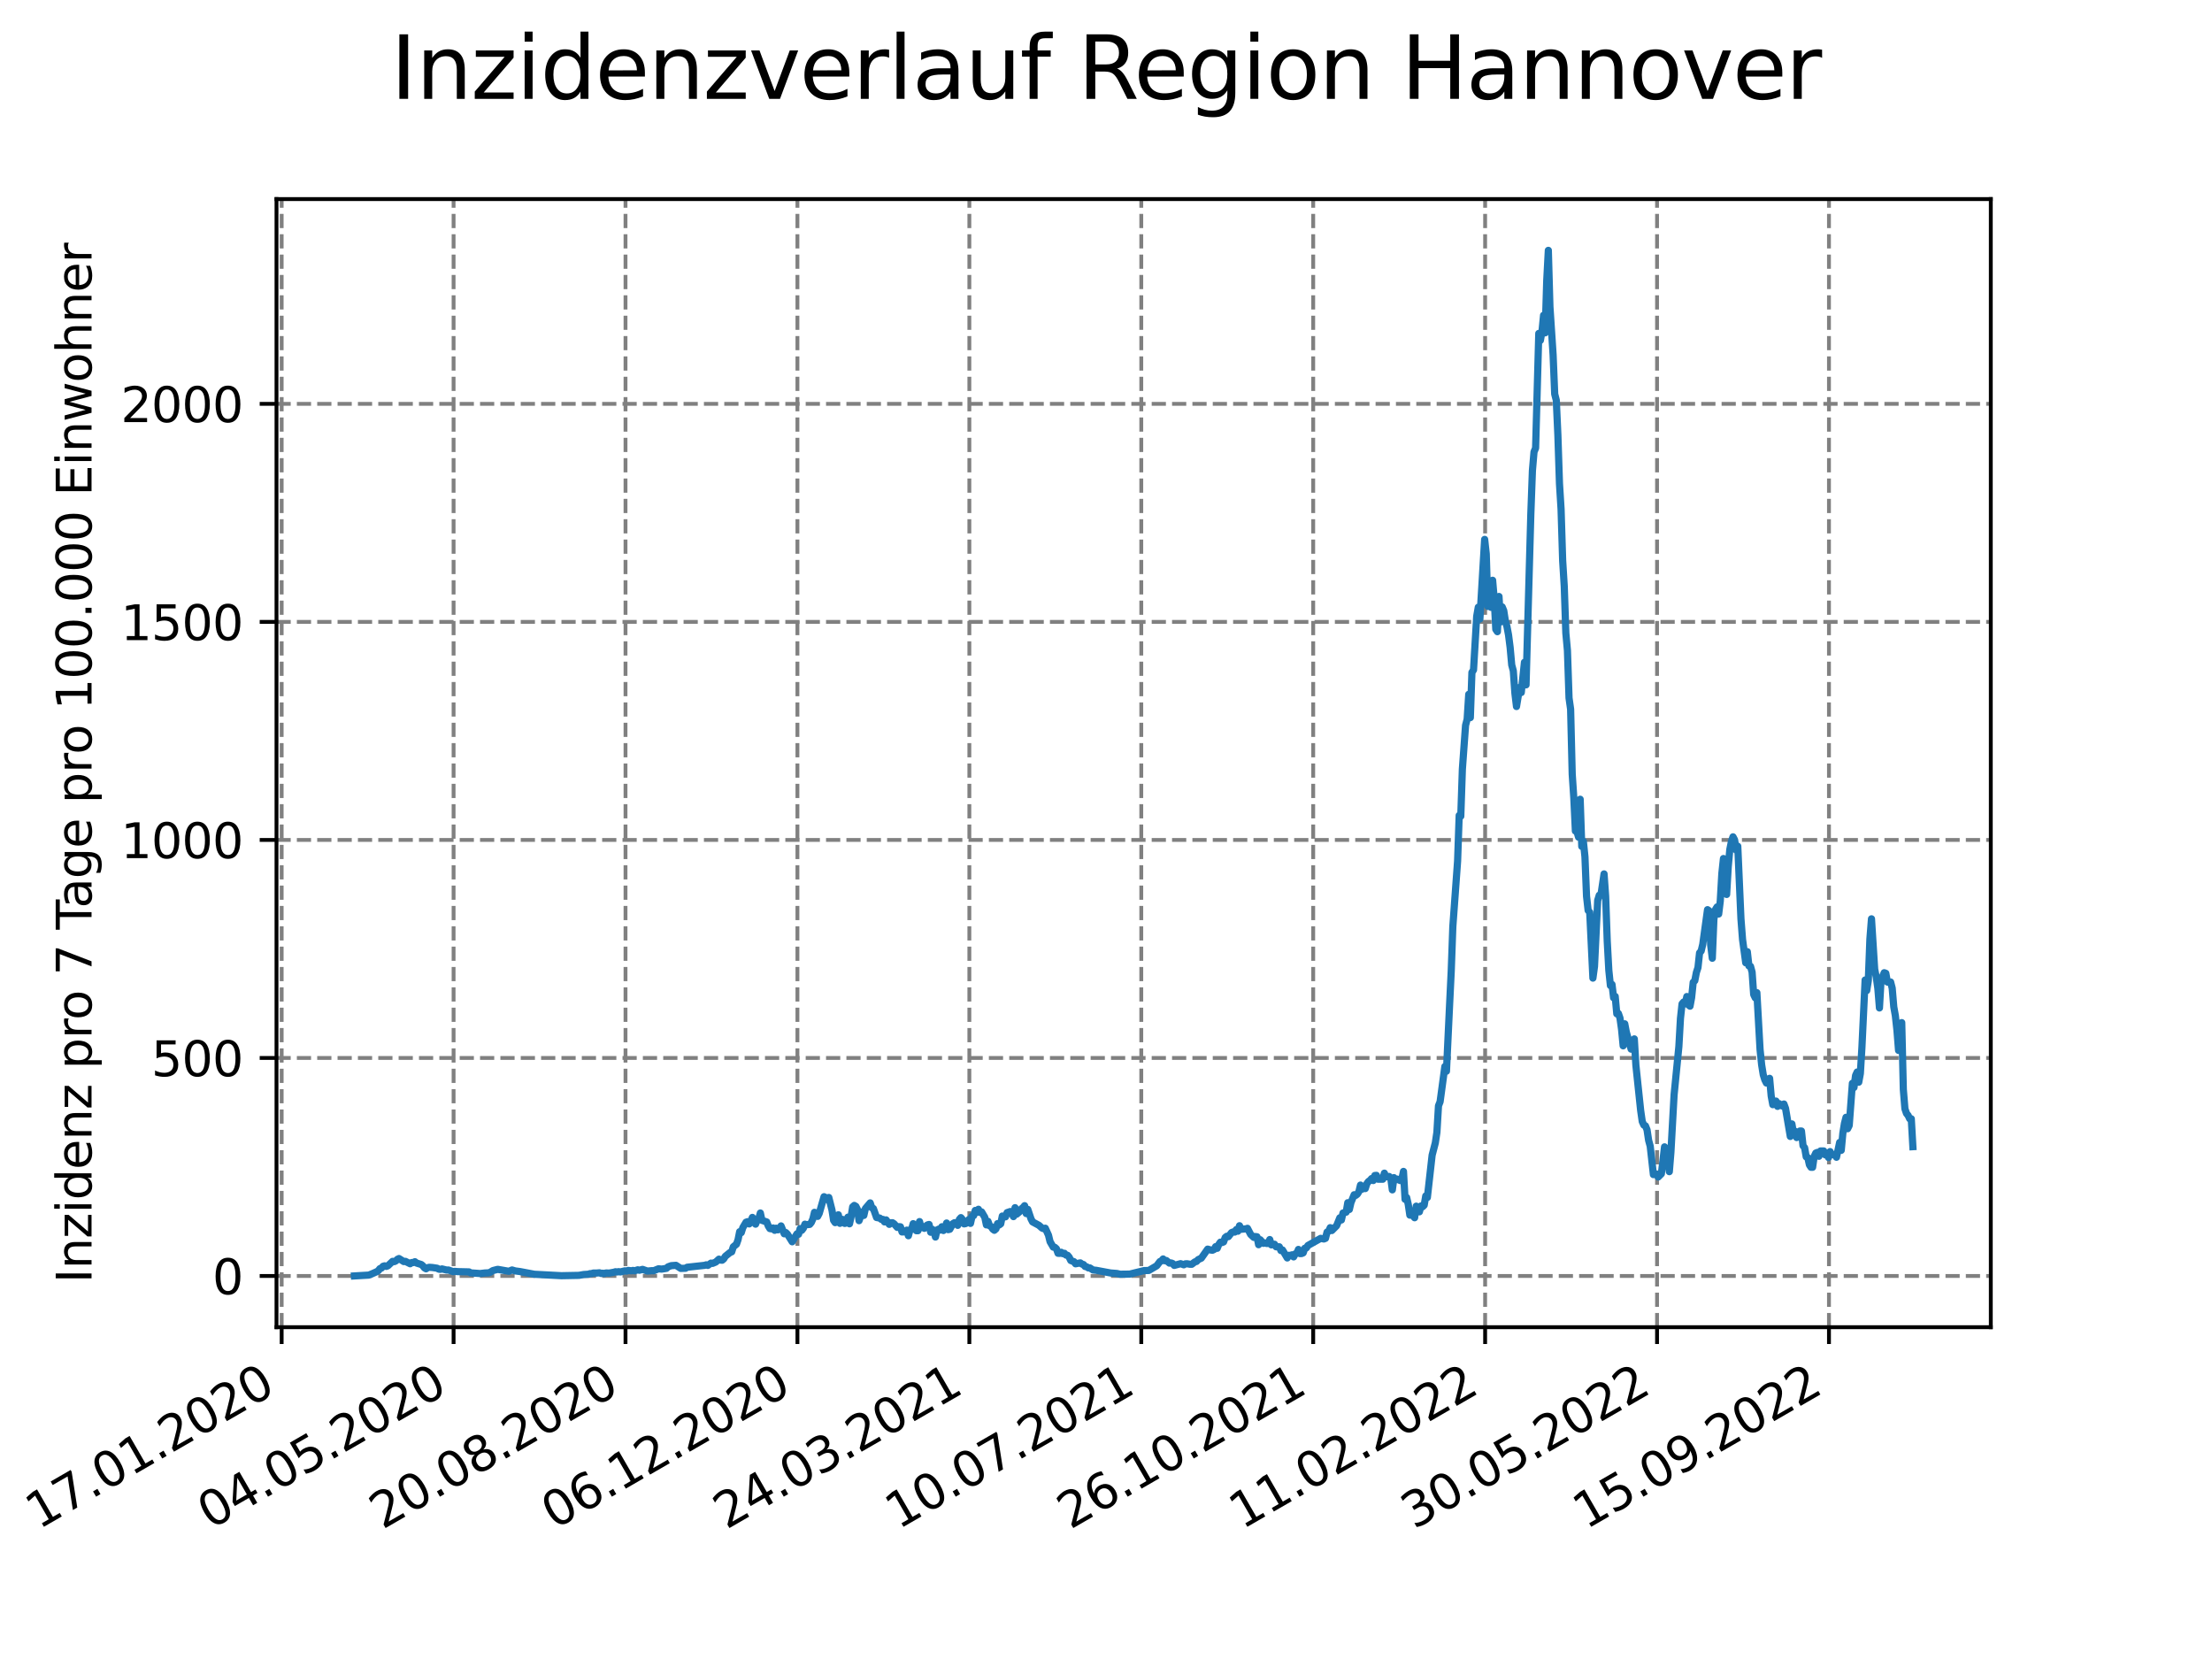 <?xml version="1.0" encoding="utf-8" standalone="no"?>
<!DOCTYPE svg PUBLIC "-//W3C//DTD SVG 1.1//EN"
  "http://www.w3.org/Graphics/SVG/1.1/DTD/svg11.dtd">
<svg xmlns:xlink="http://www.w3.org/1999/xlink" width="460.8pt" height="345.6pt" viewBox="0 0 460.8 345.6" xmlns="http://www.w3.org/2000/svg" version="1.1">
 <defs>
  <style type="text/css">*{stroke-linejoin: round; stroke-linecap: butt}</style>
 </defs>
 <g id="figure_1">
  <g id="patch_1">
   <path d="M 0 345.6 
L 460.8 345.6 
L 460.8 0 
L 0 0 
z
" style="fill: #ffffff"/>
  </g>
  <g id="axes_1">
   <g id="patch_2">
    <path d="M 57.6 276.48 
L 414.72 276.48 
L 414.72 41.472 
L 57.6 41.472 
z
" style="fill: #ffffff"/>
   </g>
   <g id="matplotlib.axis_1">
    <g id="xtick_1">
     <g id="line2d_1">
      <path d="M 58.675 276.48 
L 58.675 41.472 
" clip-path="url(#pf66b995e43)" style="fill: none; stroke-dasharray: 2.96,1.28; stroke-dashoffset: 0; stroke: #808080; stroke-width: 0.8"/>
     </g>
     <g id="line2d_2">
      <defs>
       <path id="m768eee8f5f" d="M 0 0 
L 0 3.5 
" style="stroke: #000000; stroke-width: 0.8"/>
      </defs>
      <g>
       <use xlink:href="#m768eee8f5f" x="58.675" y="276.48" style="stroke: #000000; stroke-width: 0.8"/>
      </g>
     </g>
     <g id="text_1">
      <!-- 17.01.2020 -->
      <g transform="translate(8.05 318.689) rotate(-30) scale(0.1 -0.1)">
       <defs>
        <path id="DejaVuSans-31" d="M 794 531 
L 1825 531 
L 1825 4091 
L 703 3866 
L 703 4441 
L 1819 4666 
L 2450 4666 
L 2450 531 
L 3481 531 
L 3481 0 
L 794 0 
L 794 531 
z
" transform="scale(0.016)"/>
        <path id="DejaVuSans-37" d="M 525 4666 
L 3525 4666 
L 3525 4397 
L 1831 0 
L 1172 0 
L 2766 4134 
L 525 4134 
L 525 4666 
z
" transform="scale(0.016)"/>
        <path id="DejaVuSans-2e" d="M 684 794 
L 1344 794 
L 1344 0 
L 684 0 
L 684 794 
z
" transform="scale(0.016)"/>
        <path id="DejaVuSans-30" d="M 2034 4250 
Q 1547 4250 1301 3770 
Q 1056 3291 1056 2328 
Q 1056 1369 1301 889 
Q 1547 409 2034 409 
Q 2525 409 2770 889 
Q 3016 1369 3016 2328 
Q 3016 3291 2770 3770 
Q 2525 4250 2034 4250 
z
M 2034 4750 
Q 2819 4750 3233 4129 
Q 3647 3509 3647 2328 
Q 3647 1150 3233 529 
Q 2819 -91 2034 -91 
Q 1250 -91 836 529 
Q 422 1150 422 2328 
Q 422 3509 836 4129 
Q 1250 4750 2034 4750 
z
" transform="scale(0.016)"/>
        <path id="DejaVuSans-32" d="M 1228 531 
L 3431 531 
L 3431 0 
L 469 0 
L 469 531 
Q 828 903 1448 1529 
Q 2069 2156 2228 2338 
Q 2531 2678 2651 2914 
Q 2772 3150 2772 3378 
Q 2772 3750 2511 3984 
Q 2250 4219 1831 4219 
Q 1534 4219 1204 4116 
Q 875 4013 500 3803 
L 500 4441 
Q 881 4594 1212 4672 
Q 1544 4750 1819 4750 
Q 2544 4750 2975 4387 
Q 3406 4025 3406 3419 
Q 3406 3131 3298 2873 
Q 3191 2616 2906 2266 
Q 2828 2175 2409 1742 
Q 1991 1309 1228 531 
z
" transform="scale(0.016)"/>
       </defs>
       <use xlink:href="#DejaVuSans-31"/>
       <use xlink:href="#DejaVuSans-37" x="63.623"/>
       <use xlink:href="#DejaVuSans-2e" x="127.246"/>
       <use xlink:href="#DejaVuSans-30" x="159.033"/>
       <use xlink:href="#DejaVuSans-31" x="222.656"/>
       <use xlink:href="#DejaVuSans-2e" x="286.279"/>
       <use xlink:href="#DejaVuSans-32" x="318.066"/>
       <use xlink:href="#DejaVuSans-30" x="381.689"/>
       <use xlink:href="#DejaVuSans-32" x="445.312"/>
       <use xlink:href="#DejaVuSans-30" x="508.936"/>
      </g>
     </g>
    </g>
    <g id="xtick_2">
     <g id="line2d_3">
      <path d="M 94.49 276.48 
L 94.49 41.472 
" clip-path="url(#pf66b995e43)" style="fill: none; stroke-dasharray: 2.96,1.28; stroke-dashoffset: 0; stroke: #808080; stroke-width: 0.8"/>
     </g>
     <g id="line2d_4">
      <g>
       <use xlink:href="#m768eee8f5f" x="94.49" y="276.48" style="stroke: #000000; stroke-width: 0.8"/>
      </g>
     </g>
     <g id="text_2">
      <!-- 04.05.2020 -->
      <g transform="translate(43.865 318.689) rotate(-30) scale(0.1 -0.1)">
       <defs>
        <path id="DejaVuSans-34" d="M 2419 4116 
L 825 1625 
L 2419 1625 
L 2419 4116 
z
M 2253 4666 
L 3047 4666 
L 3047 1625 
L 3713 1625 
L 3713 1100 
L 3047 1100 
L 3047 0 
L 2419 0 
L 2419 1100 
L 313 1100 
L 313 1709 
L 2253 4666 
z
" transform="scale(0.016)"/>
        <path id="DejaVuSans-35" d="M 691 4666 
L 3169 4666 
L 3169 4134 
L 1269 4134 
L 1269 2991 
Q 1406 3038 1543 3061 
Q 1681 3084 1819 3084 
Q 2600 3084 3056 2656 
Q 3513 2228 3513 1497 
Q 3513 744 3044 326 
Q 2575 -91 1722 -91 
Q 1428 -91 1123 -41 
Q 819 9 494 109 
L 494 744 
Q 775 591 1075 516 
Q 1375 441 1709 441 
Q 2250 441 2565 725 
Q 2881 1009 2881 1497 
Q 2881 1984 2565 2268 
Q 2250 2553 1709 2553 
Q 1456 2553 1204 2497 
Q 953 2441 691 2322 
L 691 4666 
z
" transform="scale(0.016)"/>
       </defs>
       <use xlink:href="#DejaVuSans-30"/>
       <use xlink:href="#DejaVuSans-34" x="63.623"/>
       <use xlink:href="#DejaVuSans-2e" x="127.246"/>
       <use xlink:href="#DejaVuSans-30" x="159.033"/>
       <use xlink:href="#DejaVuSans-35" x="222.656"/>
       <use xlink:href="#DejaVuSans-2e" x="286.279"/>
       <use xlink:href="#DejaVuSans-32" x="318.066"/>
       <use xlink:href="#DejaVuSans-30" x="381.689"/>
       <use xlink:href="#DejaVuSans-32" x="445.312"/>
       <use xlink:href="#DejaVuSans-30" x="508.936"/>
      </g>
     </g>
    </g>
    <g id="xtick_3">
     <g id="line2d_5">
      <path d="M 130.305 276.48 
L 130.305 41.472 
" clip-path="url(#pf66b995e43)" style="fill: none; stroke-dasharray: 2.96,1.28; stroke-dashoffset: 0; stroke: #808080; stroke-width: 0.8"/>
     </g>
     <g id="line2d_6">
      <g>
       <use xlink:href="#m768eee8f5f" x="130.305" y="276.48" style="stroke: #000000; stroke-width: 0.8"/>
      </g>
     </g>
     <g id="text_3">
      <!-- 20.08.2020 -->
      <g transform="translate(79.679 318.689) rotate(-30) scale(0.1 -0.1)">
       <defs>
        <path id="DejaVuSans-38" d="M 2034 2216 
Q 1584 2216 1326 1975 
Q 1069 1734 1069 1313 
Q 1069 891 1326 650 
Q 1584 409 2034 409 
Q 2484 409 2743 651 
Q 3003 894 3003 1313 
Q 3003 1734 2745 1975 
Q 2488 2216 2034 2216 
z
M 1403 2484 
Q 997 2584 770 2862 
Q 544 3141 544 3541 
Q 544 4100 942 4425 
Q 1341 4750 2034 4750 
Q 2731 4750 3128 4425 
Q 3525 4100 3525 3541 
Q 3525 3141 3298 2862 
Q 3072 2584 2669 2484 
Q 3125 2378 3379 2068 
Q 3634 1759 3634 1313 
Q 3634 634 3220 271 
Q 2806 -91 2034 -91 
Q 1263 -91 848 271 
Q 434 634 434 1313 
Q 434 1759 690 2068 
Q 947 2378 1403 2484 
z
M 1172 3481 
Q 1172 3119 1398 2916 
Q 1625 2713 2034 2713 
Q 2441 2713 2670 2916 
Q 2900 3119 2900 3481 
Q 2900 3844 2670 4047 
Q 2441 4250 2034 4250 
Q 1625 4250 1398 4047 
Q 1172 3844 1172 3481 
z
" transform="scale(0.016)"/>
       </defs>
       <use xlink:href="#DejaVuSans-32"/>
       <use xlink:href="#DejaVuSans-30" x="63.623"/>
       <use xlink:href="#DejaVuSans-2e" x="127.246"/>
       <use xlink:href="#DejaVuSans-30" x="159.033"/>
       <use xlink:href="#DejaVuSans-38" x="222.656"/>
       <use xlink:href="#DejaVuSans-2e" x="286.279"/>
       <use xlink:href="#DejaVuSans-32" x="318.066"/>
       <use xlink:href="#DejaVuSans-30" x="381.689"/>
       <use xlink:href="#DejaVuSans-32" x="445.312"/>
       <use xlink:href="#DejaVuSans-30" x="508.936"/>
      </g>
     </g>
    </g>
    <g id="xtick_4">
     <g id="line2d_7">
      <path d="M 166.119 276.48 
L 166.119 41.472 
" clip-path="url(#pf66b995e43)" style="fill: none; stroke-dasharray: 2.96,1.28; stroke-dashoffset: 0; stroke: #808080; stroke-width: 0.8"/>
     </g>
     <g id="line2d_8">
      <g>
       <use xlink:href="#m768eee8f5f" x="166.119" y="276.48" style="stroke: #000000; stroke-width: 0.8"/>
      </g>
     </g>
     <g id="text_4">
      <!-- 06.12.2020 -->
      <g transform="translate(115.494 318.689) rotate(-30) scale(0.1 -0.1)">
       <defs>
        <path id="DejaVuSans-36" d="M 2113 2584 
Q 1688 2584 1439 2293 
Q 1191 2003 1191 1497 
Q 1191 994 1439 701 
Q 1688 409 2113 409 
Q 2538 409 2786 701 
Q 3034 994 3034 1497 
Q 3034 2003 2786 2293 
Q 2538 2584 2113 2584 
z
M 3366 4563 
L 3366 3988 
Q 3128 4100 2886 4159 
Q 2644 4219 2406 4219 
Q 1781 4219 1451 3797 
Q 1122 3375 1075 2522 
Q 1259 2794 1537 2939 
Q 1816 3084 2150 3084 
Q 2853 3084 3261 2657 
Q 3669 2231 3669 1497 
Q 3669 778 3244 343 
Q 2819 -91 2113 -91 
Q 1303 -91 875 529 
Q 447 1150 447 2328 
Q 447 3434 972 4092 
Q 1497 4750 2381 4750 
Q 2619 4750 2861 4703 
Q 3103 4656 3366 4563 
z
" transform="scale(0.016)"/>
       </defs>
       <use xlink:href="#DejaVuSans-30"/>
       <use xlink:href="#DejaVuSans-36" x="63.623"/>
       <use xlink:href="#DejaVuSans-2e" x="127.246"/>
       <use xlink:href="#DejaVuSans-31" x="159.033"/>
       <use xlink:href="#DejaVuSans-32" x="222.656"/>
       <use xlink:href="#DejaVuSans-2e" x="286.279"/>
       <use xlink:href="#DejaVuSans-32" x="318.066"/>
       <use xlink:href="#DejaVuSans-30" x="381.689"/>
       <use xlink:href="#DejaVuSans-32" x="445.312"/>
       <use xlink:href="#DejaVuSans-30" x="508.936"/>
      </g>
     </g>
    </g>
    <g id="xtick_5">
     <g id="line2d_9">
      <path d="M 201.934 276.48 
L 201.934 41.472 
" clip-path="url(#pf66b995e43)" style="fill: none; stroke-dasharray: 2.96,1.28; stroke-dashoffset: 0; stroke: #808080; stroke-width: 0.8"/>
     </g>
     <g id="line2d_10">
      <g>
       <use xlink:href="#m768eee8f5f" x="201.934" y="276.48" style="stroke: #000000; stroke-width: 0.8"/>
      </g>
     </g>
     <g id="text_5">
      <!-- 24.03.2021 -->
      <g transform="translate(151.309 318.689) rotate(-30) scale(0.1 -0.1)">
       <defs>
        <path id="DejaVuSans-33" d="M 2597 2516 
Q 3050 2419 3304 2112 
Q 3559 1806 3559 1356 
Q 3559 666 3084 287 
Q 2609 -91 1734 -91 
Q 1441 -91 1130 -33 
Q 819 25 488 141 
L 488 750 
Q 750 597 1062 519 
Q 1375 441 1716 441 
Q 2309 441 2620 675 
Q 2931 909 2931 1356 
Q 2931 1769 2642 2001 
Q 2353 2234 1838 2234 
L 1294 2234 
L 1294 2753 
L 1863 2753 
Q 2328 2753 2575 2939 
Q 2822 3125 2822 3475 
Q 2822 3834 2567 4026 
Q 2313 4219 1838 4219 
Q 1578 4219 1281 4162 
Q 984 4106 628 3988 
L 628 4550 
Q 988 4650 1302 4700 
Q 1616 4750 1894 4750 
Q 2613 4750 3031 4423 
Q 3450 4097 3450 3541 
Q 3450 3153 3228 2886 
Q 3006 2619 2597 2516 
z
" transform="scale(0.016)"/>
       </defs>
       <use xlink:href="#DejaVuSans-32"/>
       <use xlink:href="#DejaVuSans-34" x="63.623"/>
       <use xlink:href="#DejaVuSans-2e" x="127.246"/>
       <use xlink:href="#DejaVuSans-30" x="159.033"/>
       <use xlink:href="#DejaVuSans-33" x="222.656"/>
       <use xlink:href="#DejaVuSans-2e" x="286.279"/>
       <use xlink:href="#DejaVuSans-32" x="318.066"/>
       <use xlink:href="#DejaVuSans-30" x="381.689"/>
       <use xlink:href="#DejaVuSans-32" x="445.312"/>
       <use xlink:href="#DejaVuSans-31" x="508.936"/>
      </g>
     </g>
    </g>
    <g id="xtick_6">
     <g id="line2d_11">
      <path d="M 237.749 276.48 
L 237.749 41.472 
" clip-path="url(#pf66b995e43)" style="fill: none; stroke-dasharray: 2.96,1.28; stroke-dashoffset: 0; stroke: #808080; stroke-width: 0.8"/>
     </g>
     <g id="line2d_12">
      <g>
       <use xlink:href="#m768eee8f5f" x="237.749" y="276.48" style="stroke: #000000; stroke-width: 0.8"/>
      </g>
     </g>
     <g id="text_6">
      <!-- 10.07.2021 -->
      <g transform="translate(187.124 318.689) rotate(-30) scale(0.1 -0.1)">
       <use xlink:href="#DejaVuSans-31"/>
       <use xlink:href="#DejaVuSans-30" x="63.623"/>
       <use xlink:href="#DejaVuSans-2e" x="127.246"/>
       <use xlink:href="#DejaVuSans-30" x="159.033"/>
       <use xlink:href="#DejaVuSans-37" x="222.656"/>
       <use xlink:href="#DejaVuSans-2e" x="286.279"/>
       <use xlink:href="#DejaVuSans-32" x="318.066"/>
       <use xlink:href="#DejaVuSans-30" x="381.689"/>
       <use xlink:href="#DejaVuSans-32" x="445.312"/>
       <use xlink:href="#DejaVuSans-31" x="508.936"/>
      </g>
     </g>
    </g>
    <g id="xtick_7">
     <g id="line2d_13">
      <path d="M 273.564 276.48 
L 273.564 41.472 
" clip-path="url(#pf66b995e43)" style="fill: none; stroke-dasharray: 2.96,1.28; stroke-dashoffset: 0; stroke: #808080; stroke-width: 0.8"/>
     </g>
     <g id="line2d_14">
      <g>
       <use xlink:href="#m768eee8f5f" x="273.564" y="276.48" style="stroke: #000000; stroke-width: 0.8"/>
      </g>
     </g>
     <g id="text_7">
      <!-- 26.10.2021 -->
      <g transform="translate(222.939 318.689) rotate(-30) scale(0.1 -0.1)">
       <use xlink:href="#DejaVuSans-32"/>
       <use xlink:href="#DejaVuSans-36" x="63.623"/>
       <use xlink:href="#DejaVuSans-2e" x="127.246"/>
       <use xlink:href="#DejaVuSans-31" x="159.033"/>
       <use xlink:href="#DejaVuSans-30" x="222.656"/>
       <use xlink:href="#DejaVuSans-2e" x="286.279"/>
       <use xlink:href="#DejaVuSans-32" x="318.066"/>
       <use xlink:href="#DejaVuSans-30" x="381.689"/>
       <use xlink:href="#DejaVuSans-32" x="445.312"/>
       <use xlink:href="#DejaVuSans-31" x="508.936"/>
      </g>
     </g>
    </g>
    <g id="xtick_8">
     <g id="line2d_15">
      <path d="M 309.379 276.48 
L 309.379 41.472 
" clip-path="url(#pf66b995e43)" style="fill: none; stroke-dasharray: 2.96,1.28; stroke-dashoffset: 0; stroke: #808080; stroke-width: 0.8"/>
     </g>
     <g id="line2d_16">
      <g>
       <use xlink:href="#m768eee8f5f" x="309.379" y="276.48" style="stroke: #000000; stroke-width: 0.8"/>
      </g>
     </g>
     <g id="text_8">
      <!-- 11.02.2022 -->
      <g transform="translate(258.753 318.689) rotate(-30) scale(0.1 -0.1)">
       <use xlink:href="#DejaVuSans-31"/>
       <use xlink:href="#DejaVuSans-31" x="63.623"/>
       <use xlink:href="#DejaVuSans-2e" x="127.246"/>
       <use xlink:href="#DejaVuSans-30" x="159.033"/>
       <use xlink:href="#DejaVuSans-32" x="222.656"/>
       <use xlink:href="#DejaVuSans-2e" x="286.279"/>
       <use xlink:href="#DejaVuSans-32" x="318.066"/>
       <use xlink:href="#DejaVuSans-30" x="381.689"/>
       <use xlink:href="#DejaVuSans-32" x="445.312"/>
       <use xlink:href="#DejaVuSans-32" x="508.936"/>
      </g>
     </g>
    </g>
    <g id="xtick_9">
     <g id="line2d_17">
      <path d="M 345.193 276.48 
L 345.193 41.472 
" clip-path="url(#pf66b995e43)" style="fill: none; stroke-dasharray: 2.96,1.28; stroke-dashoffset: 0; stroke: #808080; stroke-width: 0.8"/>
     </g>
     <g id="line2d_18">
      <g>
       <use xlink:href="#m768eee8f5f" x="345.193" y="276.48" style="stroke: #000000; stroke-width: 0.8"/>
      </g>
     </g>
     <g id="text_9">
      <!-- 30.05.2022 -->
      <g transform="translate(294.568 318.689) rotate(-30) scale(0.1 -0.1)">
       <use xlink:href="#DejaVuSans-33"/>
       <use xlink:href="#DejaVuSans-30" x="63.623"/>
       <use xlink:href="#DejaVuSans-2e" x="127.246"/>
       <use xlink:href="#DejaVuSans-30" x="159.033"/>
       <use xlink:href="#DejaVuSans-35" x="222.656"/>
       <use xlink:href="#DejaVuSans-2e" x="286.279"/>
       <use xlink:href="#DejaVuSans-32" x="318.066"/>
       <use xlink:href="#DejaVuSans-30" x="381.689"/>
       <use xlink:href="#DejaVuSans-32" x="445.312"/>
       <use xlink:href="#DejaVuSans-32" x="508.936"/>
      </g>
     </g>
    </g>
    <g id="xtick_10">
     <g id="line2d_19">
      <path d="M 381.008 276.48 
L 381.008 41.472 
" clip-path="url(#pf66b995e43)" style="fill: none; stroke-dasharray: 2.96,1.28; stroke-dashoffset: 0; stroke: #808080; stroke-width: 0.8"/>
     </g>
     <g id="line2d_20">
      <g>
       <use xlink:href="#m768eee8f5f" x="381.008" y="276.48" style="stroke: #000000; stroke-width: 0.8"/>
      </g>
     </g>
     <g id="text_10">
      <!-- 15.09.2022 -->
      <g transform="translate(330.383 318.689) rotate(-30) scale(0.1 -0.1)">
       <defs>
        <path id="DejaVuSans-39" d="M 703 97 
L 703 672 
Q 941 559 1184 500 
Q 1428 441 1663 441 
Q 2288 441 2617 861 
Q 2947 1281 2994 2138 
Q 2813 1869 2534 1725 
Q 2256 1581 1919 1581 
Q 1219 1581 811 2004 
Q 403 2428 403 3163 
Q 403 3881 828 4315 
Q 1253 4750 1959 4750 
Q 2769 4750 3195 4129 
Q 3622 3509 3622 2328 
Q 3622 1225 3098 567 
Q 2575 -91 1691 -91 
Q 1453 -91 1209 -44 
Q 966 3 703 97 
z
M 1959 2075 
Q 2384 2075 2632 2365 
Q 2881 2656 2881 3163 
Q 2881 3666 2632 3958 
Q 2384 4250 1959 4250 
Q 1534 4250 1286 3958 
Q 1038 3666 1038 3163 
Q 1038 2656 1286 2365 
Q 1534 2075 1959 2075 
z
" transform="scale(0.016)"/>
       </defs>
       <use xlink:href="#DejaVuSans-31"/>
       <use xlink:href="#DejaVuSans-35" x="63.623"/>
       <use xlink:href="#DejaVuSans-2e" x="127.246"/>
       <use xlink:href="#DejaVuSans-30" x="159.033"/>
       <use xlink:href="#DejaVuSans-39" x="222.656"/>
       <use xlink:href="#DejaVuSans-2e" x="286.279"/>
       <use xlink:href="#DejaVuSans-32" x="318.066"/>
       <use xlink:href="#DejaVuSans-30" x="381.689"/>
       <use xlink:href="#DejaVuSans-32" x="445.312"/>
       <use xlink:href="#DejaVuSans-32" x="508.936"/>
      </g>
     </g>
    </g>
   </g>
   <g id="matplotlib.axis_2">
    <g id="ytick_1">
     <g id="line2d_21">
      <path d="M 57.6 265.806 
L 414.72 265.806 
" clip-path="url(#pf66b995e43)" style="fill: none; stroke-dasharray: 2.96,1.28; stroke-dashoffset: 0; stroke: #808080; stroke-width: 0.8"/>
     </g>
     <g id="line2d_22">
      <defs>
       <path id="m4ec40d2c89" d="M 0 0 
L -3.5 0 
" style="stroke: #000000; stroke-width: 0.8"/>
      </defs>
      <g>
       <use xlink:href="#m4ec40d2c89" x="57.6" y="265.806" style="stroke: #000000; stroke-width: 0.8"/>
      </g>
     </g>
     <g id="text_11">
      <!-- 0 -->
      <g transform="translate(44.237 269.605) scale(0.1 -0.1)">
       <use xlink:href="#DejaVuSans-30"/>
      </g>
     </g>
    </g>
    <g id="ytick_2">
     <g id="line2d_23">
      <path d="M 57.6 220.388 
L 414.72 220.388 
" clip-path="url(#pf66b995e43)" style="fill: none; stroke-dasharray: 2.96,1.28; stroke-dashoffset: 0; stroke: #808080; stroke-width: 0.8"/>
     </g>
     <g id="line2d_24">
      <g>
       <use xlink:href="#m4ec40d2c89" x="57.6" y="220.388" style="stroke: #000000; stroke-width: 0.8"/>
      </g>
     </g>
     <g id="text_12">
      <!-- 500 -->
      <g transform="translate(31.512 224.187) scale(0.1 -0.1)">
       <use xlink:href="#DejaVuSans-35"/>
       <use xlink:href="#DejaVuSans-30" x="63.623"/>
       <use xlink:href="#DejaVuSans-30" x="127.246"/>
      </g>
     </g>
    </g>
    <g id="ytick_3">
     <g id="line2d_25">
      <path d="M 57.6 174.97 
L 414.72 174.97 
" clip-path="url(#pf66b995e43)" style="fill: none; stroke-dasharray: 2.96,1.28; stroke-dashoffset: 0; stroke: #808080; stroke-width: 0.8"/>
     </g>
     <g id="line2d_26">
      <g>
       <use xlink:href="#m4ec40d2c89" x="57.6" y="174.97" style="stroke: #000000; stroke-width: 0.8"/>
      </g>
     </g>
     <g id="text_13">
      <!-- 1000 -->
      <g transform="translate(25.15 178.769) scale(0.1 -0.1)">
       <use xlink:href="#DejaVuSans-31"/>
       <use xlink:href="#DejaVuSans-30" x="63.623"/>
       <use xlink:href="#DejaVuSans-30" x="127.246"/>
       <use xlink:href="#DejaVuSans-30" x="190.869"/>
      </g>
     </g>
    </g>
    <g id="ytick_4">
     <g id="line2d_27">
      <path d="M 57.6 129.552 
L 414.72 129.552 
" clip-path="url(#pf66b995e43)" style="fill: none; stroke-dasharray: 2.96,1.28; stroke-dashoffset: 0; stroke: #808080; stroke-width: 0.8"/>
     </g>
     <g id="line2d_28">
      <g>
       <use xlink:href="#m4ec40d2c89" x="57.6" y="129.552" style="stroke: #000000; stroke-width: 0.8"/>
      </g>
     </g>
     <g id="text_14">
      <!-- 1500 -->
      <g transform="translate(25.15 133.351) scale(0.1 -0.1)">
       <use xlink:href="#DejaVuSans-31"/>
       <use xlink:href="#DejaVuSans-35" x="63.623"/>
       <use xlink:href="#DejaVuSans-30" x="127.246"/>
       <use xlink:href="#DejaVuSans-30" x="190.869"/>
      </g>
     </g>
    </g>
    <g id="ytick_5">
     <g id="line2d_29">
      <path d="M 57.6 84.134 
L 414.72 84.134 
" clip-path="url(#pf66b995e43)" style="fill: none; stroke-dasharray: 2.96,1.28; stroke-dashoffset: 0; stroke: #808080; stroke-width: 0.8"/>
     </g>
     <g id="line2d_30">
      <g>
       <use xlink:href="#m4ec40d2c89" x="57.6" y="84.134" style="stroke: #000000; stroke-width: 0.8"/>
      </g>
     </g>
     <g id="text_15">
      <!-- 2000 -->
      <g transform="translate(25.15 87.933) scale(0.1 -0.1)">
       <use xlink:href="#DejaVuSans-32"/>
       <use xlink:href="#DejaVuSans-30" x="63.623"/>
       <use xlink:href="#DejaVuSans-30" x="127.246"/>
       <use xlink:href="#DejaVuSans-30" x="190.869"/>
      </g>
     </g>
    </g>
    <g id="text_16">
     <!-- Inzidenz pro 7 Tage pro 100.000 Einwohner -->
     <g transform="translate(19.07 267.301) rotate(-90) scale(0.1 -0.1)">
      <defs>
       <path id="DejaVuSans-49" d="M 628 4666 
L 1259 4666 
L 1259 0 
L 628 0 
L 628 4666 
z
" transform="scale(0.016)"/>
       <path id="DejaVuSans-6e" d="M 3513 2113 
L 3513 0 
L 2938 0 
L 2938 2094 
Q 2938 2591 2744 2837 
Q 2550 3084 2163 3084 
Q 1697 3084 1428 2787 
Q 1159 2491 1159 1978 
L 1159 0 
L 581 0 
L 581 3500 
L 1159 3500 
L 1159 2956 
Q 1366 3272 1645 3428 
Q 1925 3584 2291 3584 
Q 2894 3584 3203 3211 
Q 3513 2838 3513 2113 
z
" transform="scale(0.016)"/>
       <path id="DejaVuSans-7a" d="M 353 3500 
L 3084 3500 
L 3084 2975 
L 922 459 
L 3084 459 
L 3084 0 
L 275 0 
L 275 525 
L 2438 3041 
L 353 3041 
L 353 3500 
z
" transform="scale(0.016)"/>
       <path id="DejaVuSans-69" d="M 603 3500 
L 1178 3500 
L 1178 0 
L 603 0 
L 603 3500 
z
M 603 4863 
L 1178 4863 
L 1178 4134 
L 603 4134 
L 603 4863 
z
" transform="scale(0.016)"/>
       <path id="DejaVuSans-64" d="M 2906 2969 
L 2906 4863 
L 3481 4863 
L 3481 0 
L 2906 0 
L 2906 525 
Q 2725 213 2448 61 
Q 2172 -91 1784 -91 
Q 1150 -91 751 415 
Q 353 922 353 1747 
Q 353 2572 751 3078 
Q 1150 3584 1784 3584 
Q 2172 3584 2448 3432 
Q 2725 3281 2906 2969 
z
M 947 1747 
Q 947 1113 1208 752 
Q 1469 391 1925 391 
Q 2381 391 2643 752 
Q 2906 1113 2906 1747 
Q 2906 2381 2643 2742 
Q 2381 3103 1925 3103 
Q 1469 3103 1208 2742 
Q 947 2381 947 1747 
z
" transform="scale(0.016)"/>
       <path id="DejaVuSans-65" d="M 3597 1894 
L 3597 1613 
L 953 1613 
Q 991 1019 1311 708 
Q 1631 397 2203 397 
Q 2534 397 2845 478 
Q 3156 559 3463 722 
L 3463 178 
Q 3153 47 2828 -22 
Q 2503 -91 2169 -91 
Q 1331 -91 842 396 
Q 353 884 353 1716 
Q 353 2575 817 3079 
Q 1281 3584 2069 3584 
Q 2775 3584 3186 3129 
Q 3597 2675 3597 1894 
z
M 3022 2063 
Q 3016 2534 2758 2815 
Q 2500 3097 2075 3097 
Q 1594 3097 1305 2825 
Q 1016 2553 972 2059 
L 3022 2063 
z
" transform="scale(0.016)"/>
       <path id="DejaVuSans-20" transform="scale(0.016)"/>
       <path id="DejaVuSans-70" d="M 1159 525 
L 1159 -1331 
L 581 -1331 
L 581 3500 
L 1159 3500 
L 1159 2969 
Q 1341 3281 1617 3432 
Q 1894 3584 2278 3584 
Q 2916 3584 3314 3078 
Q 3713 2572 3713 1747 
Q 3713 922 3314 415 
Q 2916 -91 2278 -91 
Q 1894 -91 1617 61 
Q 1341 213 1159 525 
z
M 3116 1747 
Q 3116 2381 2855 2742 
Q 2594 3103 2138 3103 
Q 1681 3103 1420 2742 
Q 1159 2381 1159 1747 
Q 1159 1113 1420 752 
Q 1681 391 2138 391 
Q 2594 391 2855 752 
Q 3116 1113 3116 1747 
z
" transform="scale(0.016)"/>
       <path id="DejaVuSans-72" d="M 2631 2963 
Q 2534 3019 2420 3045 
Q 2306 3072 2169 3072 
Q 1681 3072 1420 2755 
Q 1159 2438 1159 1844 
L 1159 0 
L 581 0 
L 581 3500 
L 1159 3500 
L 1159 2956 
Q 1341 3275 1631 3429 
Q 1922 3584 2338 3584 
Q 2397 3584 2469 3576 
Q 2541 3569 2628 3553 
L 2631 2963 
z
" transform="scale(0.016)"/>
       <path id="DejaVuSans-6f" d="M 1959 3097 
Q 1497 3097 1228 2736 
Q 959 2375 959 1747 
Q 959 1119 1226 758 
Q 1494 397 1959 397 
Q 2419 397 2687 759 
Q 2956 1122 2956 1747 
Q 2956 2369 2687 2733 
Q 2419 3097 1959 3097 
z
M 1959 3584 
Q 2709 3584 3137 3096 
Q 3566 2609 3566 1747 
Q 3566 888 3137 398 
Q 2709 -91 1959 -91 
Q 1206 -91 779 398 
Q 353 888 353 1747 
Q 353 2609 779 3096 
Q 1206 3584 1959 3584 
z
" transform="scale(0.016)"/>
       <path id="DejaVuSans-54" d="M -19 4666 
L 3928 4666 
L 3928 4134 
L 2272 4134 
L 2272 0 
L 1638 0 
L 1638 4134 
L -19 4134 
L -19 4666 
z
" transform="scale(0.016)"/>
       <path id="DejaVuSans-61" d="M 2194 1759 
Q 1497 1759 1228 1600 
Q 959 1441 959 1056 
Q 959 750 1161 570 
Q 1363 391 1709 391 
Q 2188 391 2477 730 
Q 2766 1069 2766 1631 
L 2766 1759 
L 2194 1759 
z
M 3341 1997 
L 3341 0 
L 2766 0 
L 2766 531 
Q 2569 213 2275 61 
Q 1981 -91 1556 -91 
Q 1019 -91 701 211 
Q 384 513 384 1019 
Q 384 1609 779 1909 
Q 1175 2209 1959 2209 
L 2766 2209 
L 2766 2266 
Q 2766 2663 2505 2880 
Q 2244 3097 1772 3097 
Q 1472 3097 1187 3025 
Q 903 2953 641 2809 
L 641 3341 
Q 956 3463 1253 3523 
Q 1550 3584 1831 3584 
Q 2591 3584 2966 3190 
Q 3341 2797 3341 1997 
z
" transform="scale(0.016)"/>
       <path id="DejaVuSans-67" d="M 2906 1791 
Q 2906 2416 2648 2759 
Q 2391 3103 1925 3103 
Q 1463 3103 1205 2759 
Q 947 2416 947 1791 
Q 947 1169 1205 825 
Q 1463 481 1925 481 
Q 2391 481 2648 825 
Q 2906 1169 2906 1791 
z
M 3481 434 
Q 3481 -459 3084 -895 
Q 2688 -1331 1869 -1331 
Q 1566 -1331 1297 -1286 
Q 1028 -1241 775 -1147 
L 775 -588 
Q 1028 -725 1275 -790 
Q 1522 -856 1778 -856 
Q 2344 -856 2625 -561 
Q 2906 -266 2906 331 
L 2906 616 
Q 2728 306 2450 153 
Q 2172 0 1784 0 
Q 1141 0 747 490 
Q 353 981 353 1791 
Q 353 2603 747 3093 
Q 1141 3584 1784 3584 
Q 2172 3584 2450 3431 
Q 2728 3278 2906 2969 
L 2906 3500 
L 3481 3500 
L 3481 434 
z
" transform="scale(0.016)"/>
       <path id="DejaVuSans-45" d="M 628 4666 
L 3578 4666 
L 3578 4134 
L 1259 4134 
L 1259 2753 
L 3481 2753 
L 3481 2222 
L 1259 2222 
L 1259 531 
L 3634 531 
L 3634 0 
L 628 0 
L 628 4666 
z
" transform="scale(0.016)"/>
       <path id="DejaVuSans-77" d="M 269 3500 
L 844 3500 
L 1563 769 
L 2278 3500 
L 2956 3500 
L 3675 769 
L 4391 3500 
L 4966 3500 
L 4050 0 
L 3372 0 
L 2619 2869 
L 1863 0 
L 1184 0 
L 269 3500 
z
" transform="scale(0.016)"/>
       <path id="DejaVuSans-68" d="M 3513 2113 
L 3513 0 
L 2938 0 
L 2938 2094 
Q 2938 2591 2744 2837 
Q 2550 3084 2163 3084 
Q 1697 3084 1428 2787 
Q 1159 2491 1159 1978 
L 1159 0 
L 581 0 
L 581 4863 
L 1159 4863 
L 1159 2956 
Q 1366 3272 1645 3428 
Q 1925 3584 2291 3584 
Q 2894 3584 3203 3211 
Q 3513 2838 3513 2113 
z
" transform="scale(0.016)"/>
      </defs>
      <use xlink:href="#DejaVuSans-49"/>
      <use xlink:href="#DejaVuSans-6e" x="29.492"/>
      <use xlink:href="#DejaVuSans-7a" x="92.871"/>
      <use xlink:href="#DejaVuSans-69" x="145.361"/>
      <use xlink:href="#DejaVuSans-64" x="173.145"/>
      <use xlink:href="#DejaVuSans-65" x="236.621"/>
      <use xlink:href="#DejaVuSans-6e" x="298.145"/>
      <use xlink:href="#DejaVuSans-7a" x="361.523"/>
      <use xlink:href="#DejaVuSans-20" x="414.014"/>
      <use xlink:href="#DejaVuSans-70" x="445.801"/>
      <use xlink:href="#DejaVuSans-72" x="509.277"/>
      <use xlink:href="#DejaVuSans-6f" x="548.141"/>
      <use xlink:href="#DejaVuSans-20" x="609.322"/>
      <use xlink:href="#DejaVuSans-37" x="641.109"/>
      <use xlink:href="#DejaVuSans-20" x="704.732"/>
      <use xlink:href="#DejaVuSans-54" x="736.52"/>
      <use xlink:href="#DejaVuSans-61" x="781.104"/>
      <use xlink:href="#DejaVuSans-67" x="842.383"/>
      <use xlink:href="#DejaVuSans-65" x="905.859"/>
      <use xlink:href="#DejaVuSans-20" x="967.383"/>
      <use xlink:href="#DejaVuSans-70" x="999.17"/>
      <use xlink:href="#DejaVuSans-72" x="1062.646"/>
      <use xlink:href="#DejaVuSans-6f" x="1101.51"/>
      <use xlink:href="#DejaVuSans-20" x="1162.691"/>
      <use xlink:href="#DejaVuSans-31" x="1194.479"/>
      <use xlink:href="#DejaVuSans-30" x="1258.102"/>
      <use xlink:href="#DejaVuSans-30" x="1321.725"/>
      <use xlink:href="#DejaVuSans-2e" x="1385.348"/>
      <use xlink:href="#DejaVuSans-30" x="1417.135"/>
      <use xlink:href="#DejaVuSans-30" x="1480.758"/>
      <use xlink:href="#DejaVuSans-30" x="1544.381"/>
      <use xlink:href="#DejaVuSans-20" x="1608.004"/>
      <use xlink:href="#DejaVuSans-45" x="1639.791"/>
      <use xlink:href="#DejaVuSans-69" x="1702.975"/>
      <use xlink:href="#DejaVuSans-6e" x="1730.758"/>
      <use xlink:href="#DejaVuSans-77" x="1794.137"/>
      <use xlink:href="#DejaVuSans-6f" x="1875.924"/>
      <use xlink:href="#DejaVuSans-68" x="1937.105"/>
      <use xlink:href="#DejaVuSans-6e" x="2000.484"/>
      <use xlink:href="#DejaVuSans-65" x="2063.863"/>
      <use xlink:href="#DejaVuSans-72" x="2125.387"/>
     </g>
    </g>
   </g>
   <g id="line2d_31">
    <path d="M 73.833 265.798 
L 76.817 265.625 
L 77.481 265.366 
L 78.475 264.919 
L 78.807 264.714 
L 79.139 264.283 
L 79.47 264.165 
L 79.802 263.788 
L 80.133 263.694 
L 80.465 263.812 
L 80.797 263.694 
L 81.792 262.76 
L 82.123 262.823 
L 82.455 262.681 
L 82.786 262.336 
L 83.118 262.179 
L 84.113 262.807 
L 84.445 262.76 
L 85.439 263.262 
L 85.771 263.011 
L 86.103 263.011 
L 86.434 262.838 
L 86.766 263.113 
L 87.761 263.419 
L 88.092 263.694 
L 88.424 264.126 
L 88.756 264.314 
L 89.087 264.086 
L 89.419 264 
L 90.082 264.047 
L 91.077 264.196 
L 91.409 264.393 
L 91.74 264.432 
L 92.072 264.338 
L 93.067 264.581 
L 93.398 264.557 
L 94.393 264.903 
L 94.725 264.848 
L 95.388 264.903 
L 97.709 264.958 
L 98.041 265.162 
L 100.031 265.303 
L 101.025 265.186 
L 101.689 265.154 
L 102.02 265.091 
L 102.684 264.683 
L 103.678 264.424 
L 106 264.832 
L 106.663 264.557 
L 107.326 264.754 
L 108.321 264.887 
L 111.306 265.452 
L 116.943 265.751 
L 120.591 265.68 
L 121.586 265.507 
L 122.581 265.445 
L 122.912 265.319 
L 123.244 265.327 
L 123.576 265.201 
L 124.239 265.201 
L 124.902 265.146 
L 125.234 265.288 
L 125.565 265.225 
L 125.897 265.311 
L 126.228 265.178 
L 126.892 265.209 
L 127.887 265.028 
L 128.218 264.926 
L 128.55 264.981 
L 128.881 264.903 
L 129.213 264.974 
L 130.208 264.73 
L 130.539 264.785 
L 130.871 264.652 
L 131.534 264.73 
L 131.866 264.652 
L 132.198 264.738 
L 132.861 264.526 
L 133.192 264.612 
L 133.856 264.432 
L 134.851 264.785 
L 135.845 264.699 
L 136.177 264.722 
L 137.172 264.314 
L 137.835 264.377 
L 138.83 264.22 
L 139.162 263.906 
L 139.825 263.663 
L 140.82 263.592 
L 141.815 264.236 
L 142.478 264.212 
L 142.809 264.204 
L 143.141 263.992 
L 146.789 263.592 
L 147.12 263.482 
L 147.452 263.608 
L 148.115 263.129 
L 148.447 263.184 
L 149.11 262.909 
L 149.773 262.304 
L 150.105 262.501 
L 150.437 262.524 
L 150.768 262.25 
L 151.1 261.708 
L 152.095 260.907 
L 152.426 260.782 
L 152.758 259.737 
L 153.421 259.188 
L 153.753 258.238 
L 154.084 256.582 
L 154.416 256.786 
L 154.748 255.726 
L 155.411 254.611 
L 155.743 254.494 
L 156.074 254.965 
L 156.406 254.431 
L 156.737 253.606 
L 157.069 254.651 
L 157.401 255.012 
L 157.732 254.203 
L 158.064 253.85 
L 158.395 252.688 
L 158.727 254.219 
L 159.722 254.556 
L 160.054 255.404 
L 160.385 255.938 
L 160.717 255.993 
L 161.048 255.804 
L 161.38 256.299 
L 161.712 255.852 
L 162.043 256.197 
L 162.375 255.961 
L 162.706 255.381 
L 163.37 257.021 
L 163.701 256.762 
L 164.033 257.092 
L 165.028 258.686 
L 166.023 257.029 
L 166.354 257.123 
L 166.686 255.938 
L 167.018 256.299 
L 167.349 255.875 
L 167.681 255.019 
L 168.012 255.129 
L 168.676 255.067 
L 169.007 254.666 
L 169.339 253.913 
L 169.67 252.547 
L 170.002 253.206 
L 170.334 253.394 
L 170.665 252.759 
L 171.66 249.297 
L 171.992 249.462 
L 172.323 249.909 
L 172.655 249.454 
L 173.318 252.076 
L 173.65 254.219 
L 173.982 254.698 
L 174.313 254.399 
L 174.645 253.065 
L 174.976 254.847 
L 175.308 253.991 
L 175.64 254.062 
L 175.971 254.862 
L 176.303 254.768 
L 176.634 253.559 
L 176.966 254.941 
L 177.298 253.465 
L 177.629 251.401 
L 177.961 251.11 
L 178.293 251.306 
L 178.624 251.958 
L 178.956 254.289 
L 179.619 252.452 
L 179.951 253.198 
L 180.282 251.754 
L 181.277 250.584 
L 181.609 251.597 
L 181.94 251.754 
L 182.604 253.63 
L 183.267 253.748 
L 183.598 254.015 
L 183.93 254.022 
L 184.262 254.548 
L 184.593 254.125 
L 185.257 255.059 
L 185.588 254.729 
L 185.92 254.713 
L 186.251 254.933 
L 186.915 255.687 
L 187.246 255.538 
L 187.578 255.561 
L 187.91 256.644 
L 188.573 256.613 
L 188.904 256.26 
L 189.236 257.429 
L 189.568 256.189 
L 189.899 256.111 
L 190.231 254.91 
L 190.562 255.812 
L 190.894 256.378 
L 191.226 256.378 
L 191.557 254.478 
L 191.889 255.75 
L 192.221 255.64 
L 192.552 255.883 
L 192.884 255.42 
L 193.215 255.161 
L 193.547 255.082 
L 193.879 256.699 
L 194.21 256.087 
L 194.542 256.385 
L 194.873 257.696 
L 195.205 256.228 
L 195.537 256.056 
L 195.868 256.244 
L 196.2 255.553 
L 196.532 256.338 
L 196.863 255.867 
L 197.195 254.776 
L 197.526 256.158 
L 197.858 256.079 
L 198.521 254.894 
L 198.853 254.705 
L 199.185 254.91 
L 199.516 255.263 
L 199.848 254.03 
L 200.179 253.654 
L 200.511 254.054 
L 200.843 254.957 
L 201.174 254.894 
L 201.506 254.651 
L 201.837 254.046 
L 202.169 254.855 
L 202.501 253.379 
L 202.832 253.237 
L 203.164 252.154 
L 203.496 252.57 
L 203.827 251.911 
L 204.159 252.57 
L 204.49 252.468 
L 205.154 253.599 
L 205.485 255.169 
L 205.817 254.423 
L 206.149 255.349 
L 206.48 255.514 
L 206.812 256.048 
L 207.143 256.291 
L 207.475 255.993 
L 207.807 254.902 
L 208.138 255.192 
L 208.47 254.941 
L 208.801 253.324 
L 209.465 253.489 
L 209.796 252.609 
L 210.46 252.382 
L 210.791 252.759 
L 211.123 253.442 
L 211.454 251.581 
L 211.786 252.939 
L 212.449 252.382 
L 212.781 251.801 
L 213.113 251.565 
L 213.444 251.165 
L 213.776 252.806 
L 214.107 251.926 
L 214.771 253.897 
L 215.102 254.541 
L 216.429 255.255 
L 217.092 255.844 
L 217.424 255.961 
L 217.755 255.859 
L 218.418 257.312 
L 218.75 258.662 
L 219.413 259.8 
L 219.745 259.847 
L 220.077 260.146 
L 220.408 261.08 
L 220.74 261.103 
L 221.071 260.868 
L 221.403 261.166 
L 221.735 261.08 
L 222.066 261.449 
L 222.398 261.504 
L 222.729 261.896 
L 223.061 262.587 
L 223.724 262.83 
L 224.056 263.27 
L 225.051 263.082 
L 225.382 263.333 
L 225.714 263.427 
L 226.046 263.835 
L 226.377 263.898 
L 226.709 264.126 
L 227.04 264.126 
L 227.704 264.565 
L 228.367 264.628 
L 231.352 265.186 
L 232.678 265.288 
L 233.341 265.445 
L 235.331 265.421 
L 237.321 264.934 
L 238.316 264.691 
L 239.31 264.66 
L 240.968 263.686 
L 241.632 262.807 
L 241.963 262.666 
L 242.295 262.265 
L 242.627 262.634 
L 242.958 262.587 
L 243.621 263.129 
L 243.953 263.089 
L 244.285 263.215 
L 244.616 263.608 
L 245.943 263.246 
L 246.606 263.482 
L 246.938 263.278 
L 247.269 263.262 
L 247.932 263.372 
L 248.264 263.372 
L 248.927 262.862 
L 249.259 262.783 
L 249.591 262.407 
L 250.254 262.1 
L 251.58 260.216 
L 252.243 260.405 
L 252.575 260.444 
L 252.907 260.287 
L 253.238 259.698 
L 253.57 260.044 
L 253.902 259.227 
L 254.233 258.764 
L 254.565 258.85 
L 254.896 258.717 
L 255.228 257.798 
L 255.56 257.539 
L 255.891 257.618 
L 256.555 256.77 
L 256.886 256.637 
L 257.218 256.668 
L 257.549 256.142 
L 257.881 256.48 
L 258.213 255.341 
L 258.544 256.079 
L 259.539 255.993 
L 259.871 255.883 
L 260.534 257.155 
L 261.197 257.775 
L 261.529 257.594 
L 261.86 257.641 
L 262.192 259.298 
L 262.524 258.254 
L 263.187 259.007 
L 263.519 258.913 
L 263.85 259.039 
L 264.182 259.031 
L 264.513 258.222 
L 264.845 259.329 
L 265.508 259.196 
L 265.84 259.73 
L 266.503 259.73 
L 266.835 260.515 
L 267.166 260.389 
L 268.161 262.053 
L 268.493 261.504 
L 268.824 261.527 
L 269.156 261.402 
L 269.488 261.833 
L 269.819 261.198 
L 270.151 261.103 
L 270.483 260.279 
L 270.814 261.15 
L 271.146 261.143 
L 271.477 260.993 
L 271.809 260.036 
L 272.141 259.957 
L 272.472 259.455 
L 275.125 257.971 
L 275.788 258.105 
L 276.12 257.971 
L 276.452 256.66 
L 276.783 256.503 
L 277.115 255.742 
L 277.447 256.338 
L 278.441 255.341 
L 279.105 253.693 
L 279.436 254.148 
L 279.768 252.688 
L 280.431 252.515 
L 280.763 250.545 
L 281.094 251.958 
L 281.426 250.529 
L 282.089 248.888 
L 282.421 249.022 
L 282.752 248.763 
L 283.084 248.237 
L 283.416 246.871 
L 283.747 247.727 
L 284.079 247.366 
L 284.41 247.601 
L 284.742 246.573 
L 285.074 246.125 
L 285.405 245.905 
L 285.737 245.513 
L 286.069 245.929 
L 286.4 244.877 
L 286.732 244.846 
L 287.063 245.646 
L 288.058 245.654 
L 288.39 244.39 
L 288.722 245.16 
L 289.385 245.081 
L 289.716 245.395 
L 290.048 247.868 
L 290.38 245.324 
L 290.711 245.795 
L 291.043 245.623 
L 291.706 245.937 
L 292.038 245.591 
L 292.369 244.029 
L 292.701 249.838 
L 293.033 249.462 
L 293.364 250.898 
L 293.696 253.135 
L 294.027 252.876 
L 294.691 253.677 
L 295.022 251.267 
L 295.354 252.013 
L 295.686 252.445 
L 296.017 251.22 
L 296.349 251.393 
L 296.68 251.063 
L 297.012 249.132 
L 297.344 249.462 
L 298.338 240.638 
L 299.002 238.087 
L 299.333 235.881 
L 299.665 230.354 
L 299.997 229.514 
L 300.991 222.166 
L 301.323 223.155 
L 301.986 209.111 
L 302.318 202.282 
L 302.65 193.05 
L 303.644 179.375 
L 303.976 169.86 
L 304.308 170.041 
L 304.639 160.22 
L 305.302 151.098 
L 305.634 149.827 
L 305.966 144.638 
L 306.297 149.497 
L 306.629 140.077 
L 306.961 139.558 
L 307.624 128.38 
L 307.955 126.488 
L 308.287 128.953 
L 309.282 112.365 
L 309.614 115.396 
L 309.945 126.331 
L 310.277 122.524 
L 310.608 126.519 
L 310.94 120.883 
L 311.272 124.753 
L 311.603 131.104 
L 311.935 131.591 
L 312.266 124.258 
L 312.598 129.565 
L 312.93 126.425 
L 313.261 127.218 
L 313.593 129.345 
L 313.925 130.507 
L 314.256 132.281 
L 314.588 134.872 
L 314.919 138.522 
L 315.251 139.755 
L 315.583 144.433 
L 315.914 147.181 
L 316.577 143.193 
L 316.909 144.269 
L 317.572 137.965 
L 317.904 142.667 
L 318.899 107.114 
L 319.23 98.047 
L 319.562 94.145 
L 319.894 93.344 
L 320.557 69.456 
L 320.889 70.916 
L 321.22 69.103 
L 321.552 65.672 
L 321.883 69.338 
L 322.215 58.434 
L 322.547 52.154 
L 322.878 63.898 
L 323.541 73.931 
L 323.873 82.087 
L 324.205 83.382 
L 324.536 90.667 
L 324.868 100.763 
L 325.2 106.077 
L 325.531 116.785 
L 325.863 122.155 
L 326.194 131.881 
L 326.526 135.516 
L 326.858 145.399 
L 327.189 147.738 
L 327.521 161.28 
L 327.853 166.21 
L 328.184 173.118 
L 328.516 173.252 
L 328.847 174.406 
L 329.179 166.5 
L 329.511 176.321 
L 329.842 175.269 
L 330.174 178.48 
L 330.505 186.715 
L 330.837 189.659 
L 331.169 190.035 
L 331.832 203.758 
L 332.164 201.324 
L 332.827 187.563 
L 333.158 186.487 
L 333.49 186.518 
L 334.153 182.052 
L 334.485 186.715 
L 334.817 196.064 
L 335.148 202.14 
L 335.48 205.32 
L 335.811 205.076 
L 336.143 207.855 
L 336.475 207.565 
L 336.806 211.192 
L 337.138 211.121 
L 337.469 212.071 
L 337.801 214.426 
L 338.133 217.864 
L 338.464 213.28 
L 338.796 215.015 
L 339.791 218.555 
L 340.454 216.42 
L 340.786 221.923 
L 341.781 231.343 
L 342.112 233.643 
L 342.444 234.373 
L 342.775 234.53 
L 343.107 235.355 
L 343.439 237.561 
L 343.77 238.77 
L 344.433 244.689 
L 344.765 244.477 
L 345.097 244.634 
L 345.428 245.191 
L 346.092 244.524 
L 346.755 238.911 
L 347.086 239.468 
L 347.418 240.292 
L 347.75 244.076 
L 348.081 240.018 
L 348.744 228.062 
L 349.739 218.014 
L 350.071 212.149 
L 350.403 209.119 
L 350.734 208.735 
L 351.066 209.104 
L 351.397 207.596 
L 351.729 209.339 
L 352.061 209.606 
L 352.392 207.824 
L 352.724 204.629 
L 353.056 204.299 
L 353.387 202.58 
L 353.719 201.567 
L 354.05 198.498 
L 354.382 198.113 
L 354.714 196.724 
L 355.708 189.502 
L 356.04 189.737 
L 356.372 196.896 
L 356.703 199.62 
L 357.035 191.511 
L 357.367 189.454 
L 357.698 188.929 
L 358.03 190.404 
L 358.361 187.72 
L 358.693 181.965 
L 359.025 178.849 
L 359.356 184.148 
L 359.688 186.33 
L 360.02 180.615 
L 360.351 176.965 
L 360.683 175.324 
L 361.014 174.327 
L 361.346 174.955 
L 361.678 177.09 
L 362.009 176.282 
L 362.672 191.409 
L 363.004 195.703 
L 363.667 200.57 
L 363.999 198.247 
L 364.331 201.222 
L 364.662 201.3 
L 364.994 202.509 
L 365.325 207.188 
L 365.657 207.879 
L 365.989 206.788 
L 366.652 218.634 
L 366.984 221.829 
L 367.315 223.886 
L 367.647 224.953 
L 367.978 225.613 
L 368.31 225.44 
L 368.642 224.639 
L 368.973 228.321 
L 369.305 230.119 
L 369.636 229.938 
L 369.968 229.373 
L 370.3 230.48 
L 370.631 229.907 
L 371.295 230.409 
L 371.626 229.985 
L 371.958 230.888 
L 372.953 236.744 
L 373.284 234.13 
L 373.616 236.061 
L 373.948 235.661 
L 374.279 236.972 
L 374.611 236.124 
L 374.942 235.614 
L 375.274 235.614 
L 375.606 238.675 
L 375.937 239.099 
L 376.269 240.999 
L 376.6 241.14 
L 376.932 242.655 
L 377.264 243.166 
L 377.595 243.166 
L 377.927 240.905 
L 378.259 240.206 
L 378.59 240.065 
L 378.922 240.873 
L 379.253 239.767 
L 379.917 239.767 
L 380.248 240.583 
L 380.58 240.324 
L 380.911 241.132 
L 381.243 239.9 
L 381.575 240.536 
L 382.238 240.536 
L 382.57 241.077 
L 383.233 237.985 
L 383.564 239.633 
L 383.896 236.085 
L 384.228 234.036 
L 384.559 232.756 
L 384.891 235.135 
L 385.223 234.475 
L 385.886 225.668 
L 386.217 226.547 
L 386.549 224.043 
L 386.881 223.32 
L 387.212 225.44 
L 387.544 223.642 
L 387.875 218.147 
L 388.539 204.15 
L 388.87 206.356 
L 389.202 204.284 
L 389.534 195.648 
L 389.865 191.409 
L 390.528 201.905 
L 390.86 203.553 
L 391.192 205.901 
L 391.523 209.975 
L 391.855 204.174 
L 392.518 202.635 
L 392.85 202.761 
L 393.181 204.582 
L 393.845 204.566 
L 394.176 205.838 
L 394.508 209.747 
L 394.839 211.6 
L 395.171 214.646 
L 395.503 218.822 
L 395.834 218.838 
L 396.166 213.029 
L 396.498 226.963 
L 396.829 230.974 
L 397.161 231.956 
L 397.492 232.356 
L 397.824 233.062 
L 398.156 233.062 
L 398.487 238.872 
L 398.487 238.872 
" clip-path="url(#pf66b995e43)" style="fill: none; stroke: #1f77b4; stroke-width: 1.5; stroke-linecap: square"/>
   </g>
   <g id="patch_3">
    <path d="M 57.6 276.48 
L 57.6 41.472 
" style="fill: none; stroke: #000000; stroke-width: 0.8; stroke-linejoin: miter; stroke-linecap: square"/>
   </g>
   <g id="patch_4">
    <path d="M 414.72 276.48 
L 414.72 41.472 
" style="fill: none; stroke: #000000; stroke-width: 0.8; stroke-linejoin: miter; stroke-linecap: square"/>
   </g>
   <g id="patch_5">
    <path d="M 57.6 276.48 
L 414.72 276.48 
" style="fill: none; stroke: #000000; stroke-width: 0.8; stroke-linejoin: miter; stroke-linecap: square"/>
   </g>
   <g id="patch_6">
    <path d="M 57.6 41.472 
L 414.72 41.472 
" style="fill: none; stroke: #000000; stroke-width: 0.8; stroke-linejoin: miter; stroke-linecap: square"/>
   </g>
  </g>
  <g id="text_17">
   <!-- Inzidenzverlauf Region Hannover -->
   <g transform="translate(81.392 20.589) scale(0.18 -0.18)">
    <defs>
     <path id="DejaVuSans-76" d="M 191 3500 
L 800 3500 
L 1894 563 
L 2988 3500 
L 3597 3500 
L 2284 0 
L 1503 0 
L 191 3500 
z
" transform="scale(0.016)"/>
     <path id="DejaVuSans-6c" d="M 603 4863 
L 1178 4863 
L 1178 0 
L 603 0 
L 603 4863 
z
" transform="scale(0.016)"/>
     <path id="DejaVuSans-75" d="M 544 1381 
L 544 3500 
L 1119 3500 
L 1119 1403 
Q 1119 906 1312 657 
Q 1506 409 1894 409 
Q 2359 409 2629 706 
Q 2900 1003 2900 1516 
L 2900 3500 
L 3475 3500 
L 3475 0 
L 2900 0 
L 2900 538 
Q 2691 219 2414 64 
Q 2138 -91 1772 -91 
Q 1169 -91 856 284 
Q 544 659 544 1381 
z
M 1991 3584 
L 1991 3584 
z
" transform="scale(0.016)"/>
     <path id="DejaVuSans-66" d="M 2375 4863 
L 2375 4384 
L 1825 4384 
Q 1516 4384 1395 4259 
Q 1275 4134 1275 3809 
L 1275 3500 
L 2222 3500 
L 2222 3053 
L 1275 3053 
L 1275 0 
L 697 0 
L 697 3053 
L 147 3053 
L 147 3500 
L 697 3500 
L 697 3744 
Q 697 4328 969 4595 
Q 1241 4863 1831 4863 
L 2375 4863 
z
" transform="scale(0.016)"/>
     <path id="DejaVuSans-52" d="M 2841 2188 
Q 3044 2119 3236 1894 
Q 3428 1669 3622 1275 
L 4263 0 
L 3584 0 
L 2988 1197 
Q 2756 1666 2539 1819 
Q 2322 1972 1947 1972 
L 1259 1972 
L 1259 0 
L 628 0 
L 628 4666 
L 2053 4666 
Q 2853 4666 3247 4331 
Q 3641 3997 3641 3322 
Q 3641 2881 3436 2590 
Q 3231 2300 2841 2188 
z
M 1259 4147 
L 1259 2491 
L 2053 2491 
Q 2509 2491 2742 2702 
Q 2975 2913 2975 3322 
Q 2975 3731 2742 3939 
Q 2509 4147 2053 4147 
L 1259 4147 
z
" transform="scale(0.016)"/>
     <path id="DejaVuSans-48" d="M 628 4666 
L 1259 4666 
L 1259 2753 
L 3553 2753 
L 3553 4666 
L 4184 4666 
L 4184 0 
L 3553 0 
L 3553 2222 
L 1259 2222 
L 1259 0 
L 628 0 
L 628 4666 
z
" transform="scale(0.016)"/>
    </defs>
    <use xlink:href="#DejaVuSans-49"/>
    <use xlink:href="#DejaVuSans-6e" x="29.492"/>
    <use xlink:href="#DejaVuSans-7a" x="92.871"/>
    <use xlink:href="#DejaVuSans-69" x="145.361"/>
    <use xlink:href="#DejaVuSans-64" x="173.145"/>
    <use xlink:href="#DejaVuSans-65" x="236.621"/>
    <use xlink:href="#DejaVuSans-6e" x="298.145"/>
    <use xlink:href="#DejaVuSans-7a" x="361.523"/>
    <use xlink:href="#DejaVuSans-76" x="414.014"/>
    <use xlink:href="#DejaVuSans-65" x="473.193"/>
    <use xlink:href="#DejaVuSans-72" x="534.717"/>
    <use xlink:href="#DejaVuSans-6c" x="575.83"/>
    <use xlink:href="#DejaVuSans-61" x="603.613"/>
    <use xlink:href="#DejaVuSans-75" x="664.893"/>
    <use xlink:href="#DejaVuSans-66" x="728.271"/>
    <use xlink:href="#DejaVuSans-20" x="763.477"/>
    <use xlink:href="#DejaVuSans-52" x="795.264"/>
    <use xlink:href="#DejaVuSans-65" x="860.246"/>
    <use xlink:href="#DejaVuSans-67" x="921.77"/>
    <use xlink:href="#DejaVuSans-69" x="985.246"/>
    <use xlink:href="#DejaVuSans-6f" x="1013.029"/>
    <use xlink:href="#DejaVuSans-6e" x="1074.211"/>
    <use xlink:href="#DejaVuSans-20" x="1137.59"/>
    <use xlink:href="#DejaVuSans-48" x="1169.377"/>
    <use xlink:href="#DejaVuSans-61" x="1244.572"/>
    <use xlink:href="#DejaVuSans-6e" x="1305.852"/>
    <use xlink:href="#DejaVuSans-6e" x="1369.23"/>
    <use xlink:href="#DejaVuSans-6f" x="1432.609"/>
    <use xlink:href="#DejaVuSans-76" x="1493.791"/>
    <use xlink:href="#DejaVuSans-65" x="1552.971"/>
    <use xlink:href="#DejaVuSans-72" x="1614.494"/>
   </g>
  </g>
 </g>
 <defs>
  <clipPath id="pf66b995e43">
   <rect x="57.6" y="41.472" width="357.12" height="235.008"/>
  </clipPath>
 </defs>
</svg>

